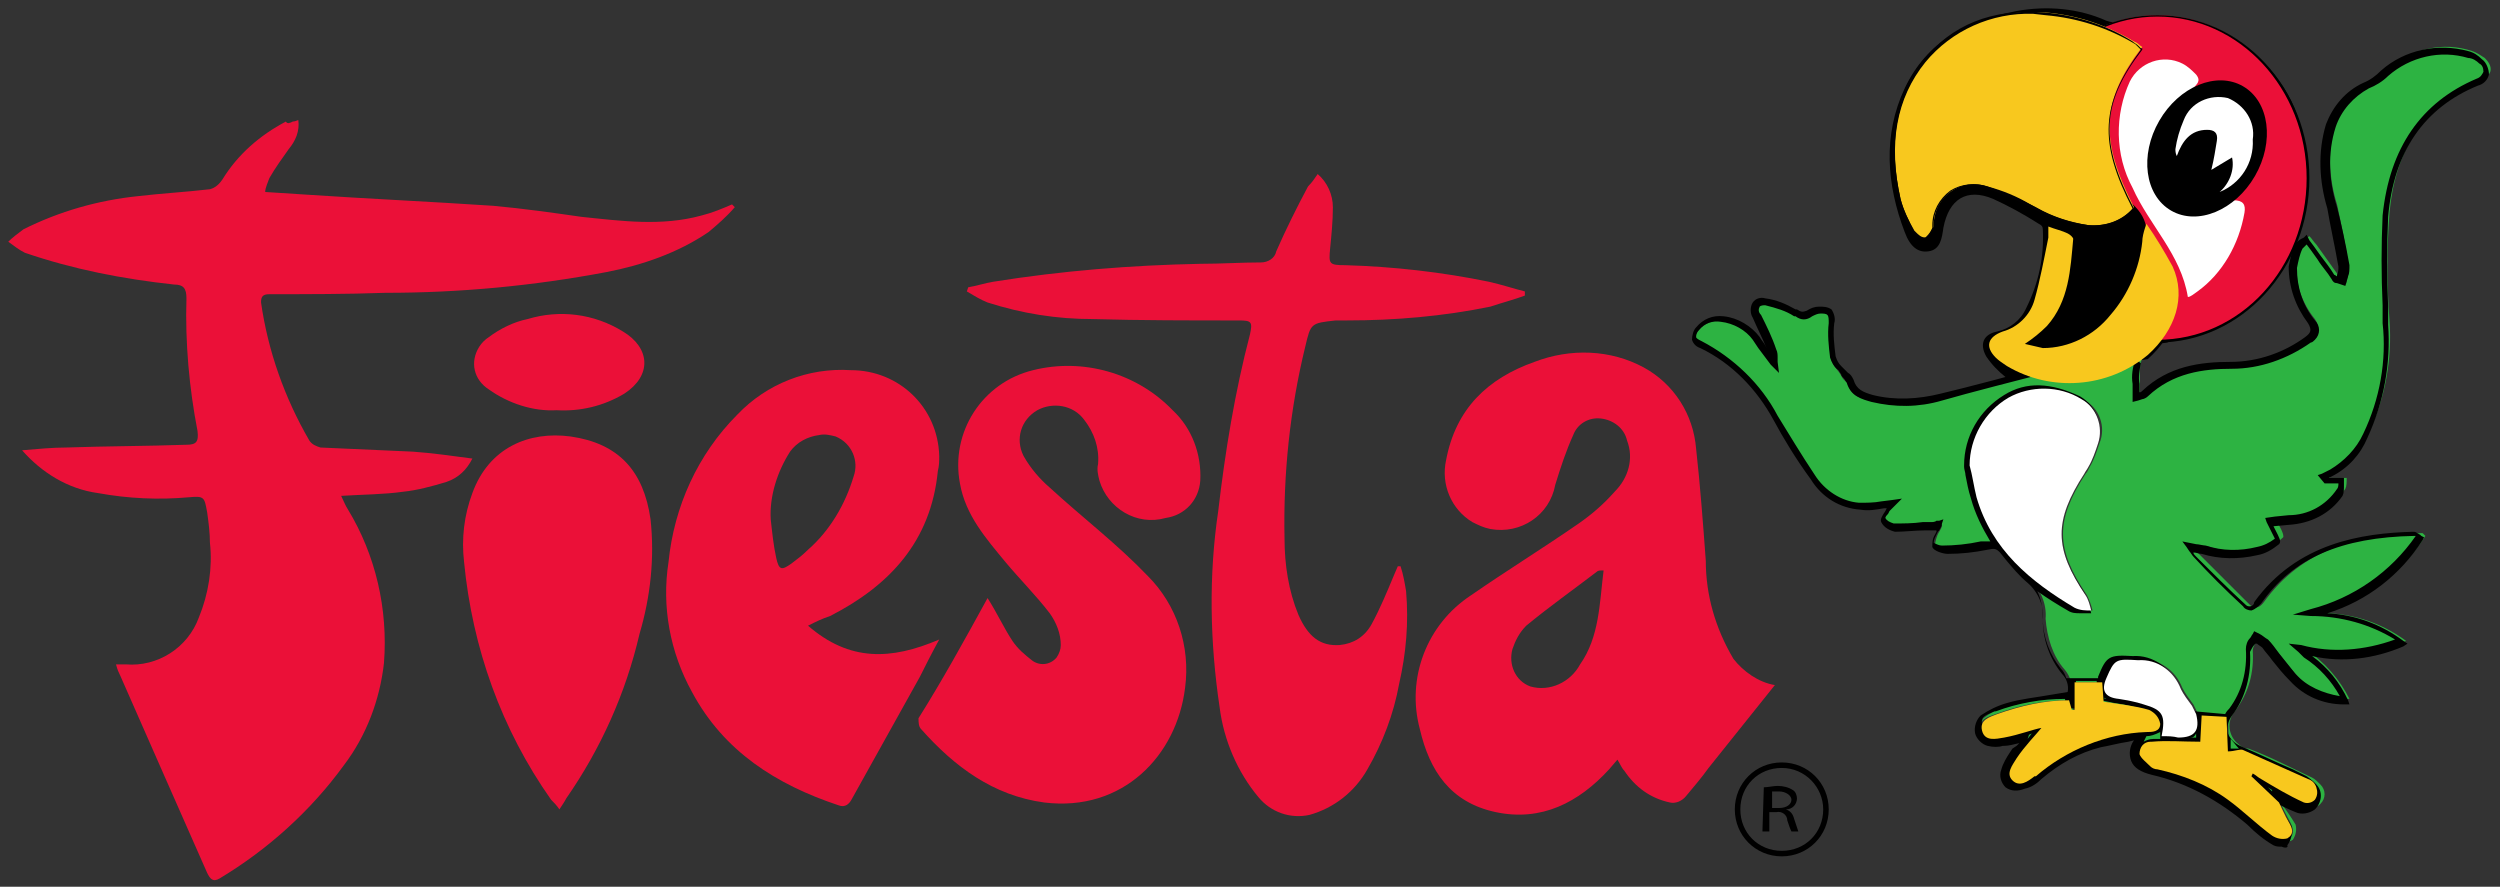 <?xml version="1.0" encoding="utf-8"?>
<!-- Generator: Adobe Illustrator 21.1.0, SVG Export Plug-In . SVG Version: 6.00 Build 0)  -->
<svg version="1.1" id="Layer_1" xmlns="http://www.w3.org/2000/svg" xmlns:xlink="http://www.w3.org/1999/xlink" x="0px" y="0px"
	 viewBox="0 0 181 64.2" style="enable-background:new 0 0 181 64.2;" xml:space="preserve">
<rect x="0" y="0" width="181" height="64.2" fill="#333333" stroke="none"/>
<style type="text/css">
	.st0{fill:#EB1038;}
	.st1{fill:#2DB342;}
	.st2{fill:#F8C81E;}
	.st3{fill:#FFFFFF;}
	.st4{fill:#020102;}
</style>
<title>Grocery</title>
<path class="st0" d="M21.6,8.7c0.1,0.8-0.2,1.5-0.7,2.1c-0.5,0.7-1,1.4-1.4,2.1c-0.1,0.3-0.3,0.7-0.3,1l3.1,0.2
	c4.5,0.3,8.9,0.5,13.4,0.8c2.2,0.2,4.3,0.5,6.4,0.8c2.9,0.3,5.8,0.7,8.7-0.1c0.8-0.2,1.5-0.5,2.2-0.8l0.2,0.2
	c-0.6,0.7-1.3,1.3-1.9,1.8c-2.2,1.5-4.8,2.4-7.4,2.9c-5.3,1-10.6,1.5-16,1.5c-2.8,0.1-5.6,0.1-8.4,0.1c-0.5,0-0.6,0.2-0.6,0.6
	c0.5,3.5,1.7,6.9,3.5,10c0.2,0.3,0.5,0.4,0.8,0.5c2.2,0.1,4.5,0.2,6.7,0.3c1.4,0.1,2.8,0.3,4.3,0.5c-0.4,0.8-1,1.4-1.9,1.7
	c-1,0.3-2.1,0.6-3.1,0.7c-1.4,0.2-2.9,0.2-4.5,0.3c0.2,0.4,0.3,0.7,0.5,1c2,3.3,2.9,7.2,2.6,11.1c-0.3,2.7-1.3,5.3-2.9,7.4
	c-2.4,3.3-5.5,6.1-9,8.2c-0.5,0.3-0.7,0-0.9-0.4l-3-6.8l-3.3-7.5c-0.1-0.2-0.2-0.4-0.3-0.8c0.3,0,0.5,0,0.7,0
	c2.3,0.2,4.5-1.2,5.3-3.4c0.7-1.7,1-3.6,0.8-5.4c0-0.7-0.1-1.5-0.2-2.2c-0.2-1.1-0.2-1.2-1.3-1.1c-2.2,0.2-4.4,0.1-6.6-0.3
	c-2.2-0.3-4.1-1.5-5.5-3.1c1.2-0.1,2.2-0.2,3.2-0.2c2.9-0.1,5.8-0.1,8.7-0.2c0.7,0,0.9-0.2,0.8-1c-0.6-3.1-0.9-6.4-0.8-9.6
	c0-0.7-0.2-1-0.9-1c-3.7-0.4-7.3-1.1-10.8-2.3c-0.4-0.2-0.8-0.5-1.2-0.8c0.3-0.3,0.7-0.6,1.1-0.9c2.6-1.3,5.4-2.1,8.3-2.4
	c1.7-0.2,3.5-0.3,5.2-0.5c0.4-0.1,0.7-0.4,0.9-0.7c1.1-1.8,2.7-3.2,4.6-4.2C20.8,9,21,8.9,21.2,8.8C21.4,8.8,21.5,8.7,21.6,8.7z"/>
<path class="st0" d="M128.5,49.6l-4.8,6c-0.5,0.7-1.1,1.4-1.6,2c-0.3,0.4-0.8,0.6-1.2,0.5c-1.4-0.3-2.5-1.1-3.3-2.3
	c-0.2-0.2-0.3-0.5-0.5-0.8l-0.6,0.7c-2.2,2.4-4.9,3.8-8.2,3.1s-4.8-3-5.5-6c-1-3.7,0.5-7.6,3.7-9.7c2.6-1.8,5.2-3.4,7.8-5.2
	c1-0.7,1.8-1.4,2.6-2.3c1-1,1.4-2.4,0.9-3.7c-0.2-0.9-1-1.5-1.9-1.6c-0.9-0.1-1.7,0.4-2,1.2c-0.5,1.1-0.9,2.3-1.3,3.6
	c-0.4,2.2-2.5,3.6-4.7,3.2c-0.5-0.1-0.9-0.3-1.3-0.5c-1.5-0.9-2.3-2.7-1.9-4.5c0.7-3.7,3-5.9,6.4-7.1c2.6-1,5.5-0.9,7.9,0.4
	c2.2,1.2,3.6,3.4,3.8,5.9c0.3,2.7,0.5,5.4,0.7,8.1c0,2.5,0.7,4.9,2,7.1C126.2,48.6,127.3,49.4,128.5,49.6z M116.1,41.3
	c-0.3,0-0.4,0-0.5,0.1c-1.7,1.3-3.4,2.5-5.1,3.9c-0.5,0.5-0.8,1.1-1,1.7c-0.3,1.1,0.2,2.3,1.3,2.7c1.4,0.4,2.9-0.3,3.6-1.6
	C115.8,46.1,115.8,43.7,116.1,41.3z"/>
<path class="st0" d="M95.4,12.6c0.7,0.6,1.1,1.5,1.1,2.4c0,1-0.1,2-0.2,3c-0.1,1.1-0.1,1.2,1.1,1.2c3.5,0.1,7,0.5,10.4,1.2
	c0.9,0.2,1.8,0.5,2.6,0.7v0.3c-0.8,0.3-1.6,0.5-2.5,0.8c-3.4,0.7-6.9,1-10.4,1c-0.3,0-0.5,0-0.8,0c-1.8,0.2-1.8,0.2-2.2,1.9
	c-1.1,4.5-1.6,9.2-1.5,13.9c0,1.9,0.3,3.8,1,5.5c0.7,1.6,1.6,2.3,3,2.2c1-0.1,1.8-0.6,2.3-1.5c0.6-1.1,1.1-2.3,1.6-3.5
	c0.1-0.2,0.2-0.5,0.3-0.7h0.2c0.2,0.6,0.3,1.2,0.4,1.8c0.2,2.3,0,4.5-0.5,6.7c-0.4,2.2-1.2,4.3-2.3,6.2c-0.9,1.6-2.4,2.8-4.2,3.3
	c-1.4,0.3-2.8-0.2-3.7-1.3c-1.5-1.8-2.5-4.1-2.8-6.5c-0.7-4.7-0.8-9.5-0.1-14.2c0.5-4.3,1.2-8.6,2.3-12.8c0.2-0.9,0.1-1-0.8-1
	c-3.5,0-7.1,0-10.6-0.1c-2.6,0-5.1-0.4-7.6-1.2c-0.5-0.2-1-0.5-1.5-0.8l0.1-0.3c0.6-0.1,1.2-0.3,1.8-0.4c5-0.8,10-1.2,15-1.3
	c1.5,0,3-0.1,4.4-0.1c0.5,0,1-0.3,1.1-0.8c0.7-1.6,1.5-3.2,2.3-4.7C95,13.2,95.2,12.9,95.4,12.6z"/>
<path class="st0" d="M71.5,43.3c0.7,1.1,1.2,2.2,1.8,3.1c0.4,0.6,0.9,1,1.4,1.4c0.5,0.4,1.3,0.4,1.8-0.2c0.2-0.3,0.3-0.6,0.3-0.9
	c0-0.8-0.3-1.6-0.8-2.3c-1-1.3-2.2-2.5-3.2-3.7c-1.4-1.7-2.9-3.4-3.3-5.7c-0.7-3.7,1.6-7.3,5.3-8.2c3.6-0.9,7.5,0.2,10.1,2.9
	c1.4,1.3,2.1,3.2,2,5.1c-0.1,1.4-1.1,2.5-2.5,2.7c-2.1,0.6-4.2-0.7-4.8-2.7c-0.1-0.4-0.2-0.8-0.1-1.2c0.1-1.2-0.3-2.3-1-3.2
	c-0.8-1.1-2.3-1.3-3.4-0.7c-1.2,0.7-1.6,2.1-1,3.3c0.5,0.9,1.2,1.7,1.9,2.3c2.4,2.2,4.9,4.1,7.1,6.4c2.1,2.1,3.1,5.1,2.7,8.1
	c-0.6,4.9-4.5,9-10.2,8.3c-3.7-0.5-6.5-2.6-8.9-5.3c-0.2-0.2-0.2-0.5-0.2-0.8C68.2,49.3,69.8,46.4,71.5,43.3z"/>
<path class="st0" d="M58.5,45.3c3,2.6,6,2.5,9.5,1c-0.6,1.1-1,1.9-1.4,2.7c-1.6,2.9-3.3,5.9-4.9,8.8c-0.2,0.4-0.5,0.7-1,0.5
	c-4.5-1.5-8.3-3.9-10.6-8.2c-1.6-2.9-2.2-6.2-1.7-9.4c0.4-4,2.1-7.8,5-10.7c2.1-2.2,5.1-3.4,8.2-3.2c3.5,0,6.3,2.7,6.4,6.2
	c0,0.4,0,0.7-0.1,1.1c-0.5,5.1-3.5,8.3-7.8,10.5C59.5,44.8,59.1,45,58.5,45.3z M55.8,37.6c0.1,0.9,0.2,1.9,0.4,2.8s0.4,0.9,1.1,0.4
	c0.4-0.3,0.8-0.6,1.2-1c1.6-1.4,2.7-3.3,3.3-5.3c0.4-1.1-0.1-2.4-1.3-2.9c-0.4-0.1-0.8-0.2-1.2-0.1c-0.8,0.1-1.6,0.5-2.1,1.2
	C56.3,34.1,55.7,35.9,55.8,37.6L55.8,37.6z"/>
<path class="st0" d="M40.5,58.6c-0.2-0.3-0.4-0.5-0.6-0.7c-3.6-5.1-5.7-11-6.3-17.2c-0.2-1.7,0-3.4,0.6-5c1.2-3.3,4.1-4.5,7.1-4.1
	c3.5,0.5,5.3,2.5,5.8,6c0.3,2.8,0,5.6-0.8,8.3c-1,4.3-2.8,8.3-5.3,11.9C40.9,58,40.7,58.3,40.5,58.6z"/>
<path class="st0" d="M40.3,29.7c-1.7,0.1-3.5-0.5-4.9-1.5c-1.1-0.7-1.4-2-0.7-3.1c0.2-0.3,0.4-0.5,0.7-0.7c0.8-0.6,1.8-1.1,2.8-1.3
	c2.3-0.7,4.8-0.4,6.9,0.9c2,1.2,2.1,3.2,0.1,4.5C43.7,29.4,42,29.8,40.3,29.7z"/>
<path d="M145.2,26.6c-0.3-0.2-0.6-0.4-0.8-0.6c-0.8-0.8-0.6-1.5,0.5-1.9c1.1-0.3,2-1.2,2.3-2.3c0.4-1.4,0.7-3,1-4.5
	c0-0.3,0-0.6,0-0.8c0.5,0.2,1,0.3,1.4,0.5c0.2,0.1,0.4,0.3,0.4,0.4c-0.2,2.2-0.3,4.5-1.9,6.3c-0.5,0.5-1,0.9-1.6,1.3
	c0.4,0.1,0.9,0.2,1.3,0.3c1.9,0,3.7-0.9,4.9-2.4c1.3-1.5,2.1-3.4,2.3-5.3c0-0.3,0.1-0.7,0.2-1l0.2-0.1c0.7,1,1.3,2,1.9,3.1
	c1,2.2,0.2,4.6-1.8,6.4l-8.8,1.4c-0.3,0.1-1.2,0.2-1.5-0.1c-0.5-0.4-1-0.9-1.4-1.5c-0.5-0.9-0.2-1.6,0.8-1.8
	c0.9-0.2,1.7-0.8,2.1-1.7c0.9-1.8,1.3-3.7,1.2-5.7c0-0.2-0.1-0.3-0.3-0.4c-1.1-0.7-2.2-1.3-3.3-1.8c-1.9-0.8-3.2,0-3.6,2.1
	c-0.1,0.7-0.2,1.6-1.1,1.7c-0.7,0.1-1.3-0.3-1.7-1.4c-1.3-3.4-1.6-7,0-10.4s4.5-4.9,8.1-5.6c2.2-0.4,4.5-0.2,6.5,0.7
	c0.3,0.1,0.7,0.2,1.1,0.1c5.6-1.6,12.2,2.5,13.1,8.3c0.4,3-0.2,6.1-1.7,8.8c-1.7,3.1-4.6,5-8.1,6.1"/>
<path class="st0" d="M145.3,12.9c0-6.5,4.9-11.8,10.9-11.8s10.9,5.3,10.9,11.8s-4.9,11.8-10.9,11.8"/>
<path d="M156.2,24.8v-0.2c6,0,10.8-5.2,10.8-11.7s-4.9-11.7-10.8-11.7s-10.8,5.2-10.8,11.7h-0.2c0-6.5,4.9-11.8,11-11.8
	s11,5.3,11,11.8S162.3,24.8,156.2,24.8z"/>
<path class="st1" d="M155.1,26c-0.3,0.4-0.1,1.8-0.2,2.5c0.3-0.1,0.5-0.1,0.6-0.2c1.8-1.7,3.9-2,6.2-2c2,0,4-0.7,5.6-1.9
	c0.5-0.4,0.7-0.7,0.3-1.3c-0.9-1.1-1.4-2.5-1.4-4c0.1-0.5,0.2-1,0.4-1.5c0.1-0.2,0.4-0.4,0.6-0.5c0.2,0.2,0.3,0.4,0.5,0.6
	c0.5,0.7,1,1.4,1.5,2.1c0.1,0.1,0.3,0.2,0.6,0.3c0.1-0.4,0.2-0.7,0.2-1.1c-0.2-1.4-0.5-2.8-0.8-4.2c-0.6-1.9-0.7-4-0.1-6
	c0.4-1.3,1.4-2.3,2.6-2.9c0.5-0.3,0.9-0.6,1.3-0.9c1.6-1.5,3.9-2,6-1.3c0.3,0.1,0.6,0.3,0.9,0.5c0.6,0.6,0.6,1.2-0.2,1.5
	c-4.3,1.8-6.3,5.3-6.7,9.7c-0.2,2.6-0.2,5.2,0,7.8c0.2,2.8-0.3,5.6-1.5,8.1c-0.5,1.1-1.3,2.1-2.4,2.7c-0.2,0.1-0.4,0.2-0.6,0.3
	l0.2,0.3h1.2c0,0.3,0,0.6-0.1,0.8c-0.9,1.2-2.2,1.9-3.7,2l-1.4,0.1c0.3,0.5,0.7,1.2,0.6,1.4c-0.4,0.4-0.9,0.6-1.5,0.8
	c-1.3,0.3-2.6,0.3-3.8-0.1c-0.3-0.1-0.6-0.1-1.2-0.1c0.1,0.3,0.3,0.5,0.5,0.7c1.2,1.2,2.4,2.4,3.6,3.6c0.4,0.3,0.7,0.2,1-0.2
	c2.8-3.9,6.9-4.9,11.3-5c0.1,0,0.2,0,0.2,0c0,0,0.1,0.1,0.2,0.2c-1.8,2.8-4.6,4.8-7.9,5.6c2.3-0.1,4.6,0.6,6.5,2
	c-2.4,1.2-4.8,1-7.3,0.6c1.4,0.9,2.5,2.2,3.2,3.6c-1.4,0-2.8-0.6-3.7-1.6c-0.7-0.7-1.3-1.6-2-2.4c-0.2-0.2-0.5-0.4-0.8-0.5
	c-0.2,0.3-0.5,0.7-0.5,1c0.1,1.6-0.3,3.1-1.3,4.4c-0.6,0.7-0.5,1.8,0.3,2.4c0.2,0.2,0.4,0.3,0.7,0.3c1.6,0.6,3.1,1.4,4.6,2.1
	c0.2,0.1,0.4,0.3,0.6,0.5c0.4,0.4,0.4,1,0,1.4c0,0,0,0-0.1,0.1c-0.4,0.2-0.8,0.3-1.2,0.1c-0.7-0.3-1.3-0.6-1.9-1L165,58l-1.9-1.8
	l0.1-0.2c0.2,0.1,0.4,0.3,0.6,0.4c1,0.6,2.1,1.2,3.1,1.7c0.3,0.1,0.6,0,0.8-0.2c0.1-0.3,0.2-0.6,0.1-0.9c-0.1-0.3-0.4-0.5-0.6-0.6
	c-1.6-0.7-3.1-1.4-4.7-2.1c-0.3-0.1-0.6,0-1.1,0.1l-0.1-2.5l-1.8-0.1l-0.1,1.9c-1.3,0-2.4,0-3.5,0c-0.5,0-0.9,0.3-0.9,0.8
	c0,0,0,0.1,0,0.1c0.1,0.3,0.5,0.6,0.8,0.9c0.2,0.1,0.3,0.2,0.5,0.2c1.8,0.4,3.6,1.1,5.1,2.2c1.1,0.8,2.1,1.7,3.2,2.6
	c0.3,0.2,0.7,0.3,1.1,0.2c0.5-0.3,0.3-0.8,0.1-1.2s-0.5-0.9-0.7-1.4c0.4,0.5,0.8,1.1,1.1,1.6c0.1,0.4,0,0.8-0.2,1.1
	c-0.3,0.2-0.7,0.2-1.1,0.1c-0.7-0.4-1.3-0.9-1.8-1.4c-2-1.8-4.4-3-7-3.6c-1.5-0.4-1.8-1.1-0.9-2.6c-1,0.2-2,0.3-3,0.6
	c-1.6,0.4-3.1,1.2-4.4,2.4c-0.3,0.3-0.7,0.5-1.1,0.7c-0.9,0.4-1.6-0.2-1.4-1.1c0.2-0.5,0.5-1,0.8-1.5c0.2-0.3,0.4-0.6,0.6-0.9
	c-0.5,0.1-1.1,0.2-1.6,0.3c-0.3,0.1-0.7,0.1-1,0c-0.3-0.1-0.7-0.4-0.8-0.7c-0.1-0.4,0.1-0.8,0.3-1.1c0.5-0.4,1.1-0.7,1.8-0.9
	c1.5-0.3,3-0.6,4.5-0.9c0.2-0.6,0-1.2-0.4-1.7c-0.9-1-1.3-2.4-1.4-3.7c0.1-1.1-0.4-2.2-1.2-2.9c-0.7-0.7-1.4-1.4-2-2.2
	c-0.3-0.3-0.7-0.5-1.1-0.3c-0.9,0.2-1.9,0.3-2.9,0.3c-0.3,0-0.8-0.2-0.8-0.3s0.1-0.6,0.3-0.9c0.1-0.2,0.2-0.3,0.2-0.5
	c-0.2,0-0.4,0.1-0.6,0.1c-0.9,0-1.9,0.1-2.8,0.1c-0.3,0-0.6-0.2-0.8-0.5c-0.1-0.1,0.3-0.5,0.4-0.8c0.1-0.2,0.3-0.3,0.4-0.4
	c-0.8,0.2-1.6,0.2-2.5,0.3c-1.4-0.1-2.7-0.9-3.4-2.1c-1-1.4-1.9-2.8-2.7-4.3c-1.2-2.3-3.1-4.1-5.4-5.3c-0.6-0.3-0.6-0.7-0.2-1.2
	c0.4-0.5,1.1-0.8,1.8-0.7c1,0.1,1.9,0.6,2.4,1.4c0.4,0.6,0.8,1.2,1.3,1.7c0-0.3-0.1-0.6-0.2-0.8c-0.4-0.8-0.8-1.7-1.1-2.5
	c-0.3-0.7-0.1-1.2,0.6-1.1c0.8,0.1,1.5,0.4,2.1,0.8c0.4,0.2,0.6,0.3,1,0.1c0.2-0.1,0.5-0.2,0.8-0.2c0.7,0,0.9,0.3,0.8,1
	c-0.1,0.8,0,1.6,0.1,2.5c0.1,0.4,0.5,0.7,0.7,1.1s0.4,0.4,0.5,0.6c0.2,0.9,0.9,1,1.6,1.2c1.7,0.4,3.4,0.3,5-0.1
	c1.7-0.4,6.4-1.7,6.4-1.7 M142.7,33.7c0.1,0.7,0.2,1.5,0.5,2.3c1.1,3.8,3.9,6.1,7.1,8c0.4,0.1,0.8,0.2,1.2,0.2
	c-0.1-0.4-0.2-0.7-0.4-1.1c-2.3-3.4-2.3-5.4-0.1-8.8c0.1-0.1,0.2-0.3,0.3-0.5c0.3-0.5,0.5-1.1,0.7-1.7c0.5-1.2,0-2.6-1.2-3.2
	c-1.6-1-3.6-1-5.3-0.1C143.7,29.8,142.6,31.7,142.7,33.7L142.7,33.7z M147.8,52.6c-0.4,0.5-1.2,1.4-1.9,2.3c-0.4,0.4-0.9,1-0.3,1.6
	s1.1,0.1,1.6-0.3h0.1c2.2-1.9,5.1-3,8-3.2c0.5,0,1.1,0,1-0.6c-0.1-0.5-0.4-0.8-0.8-1c-1.1-0.3-2.2-0.4-3.3-0.6l-0.1-1.4h-2v2h-0.2
	l-0.2-0.7c-1.8,0-3.6,0.4-5.2,1c-0.6,0.2-1.3,0.4-1.1,1.2s1,0.6,1.6,0.5C146.1,53.2,147.2,52.8,147.8,52.6L147.8,52.6z M156.6,53.2
	c0.4,0,0.8,0,1.2,0.1c1.2,0,1.6-0.5,1.3-1.7c-0.1-0.2-0.2-0.4-0.3-0.6c-0.3-0.4-0.6-0.8-0.8-1.2c-0.5-1.3-1.7-2.1-3.1-2.1
	c-1.6-0.1-1.7-0.1-2.3,1.3c-0.4,0.9-0.1,1.4,0.9,1.5c0.6,0.1,1.2,0.2,1.8,0.4C156.6,51.4,156.8,51.7,156.6,53.2L156.6,53.2z"/>
<path d="M165.2,61.3c-0.2,0-0.4,0-0.6-0.1c-0.7-0.4-1.3-0.9-1.9-1.5c-2-1.7-4.3-3-6.9-3.6c-0.8-0.2-1.3-0.5-1.5-1
	c-0.2-0.5-0.1-1.1,0.2-1.5l-0.4,0.1c-0.7,0.1-1.4,0.3-2,0.4c-1.6,0.4-3,1.2-4.3,2.3c-0.3,0.3-0.7,0.6-1.2,0.7
	c-0.5,0.2-1,0.2-1.4-0.1c-0.3-0.3-0.5-0.8-0.3-1.3c0.1-0.4,0.4-0.9,0.6-1.2l0.2-0.3L146,54l0.2-0.2l0,0c-0.4,0.1-0.8,0.2-1.1,0.2
	h-0.1c-0.3,0.1-0.7,0.1-1.1,0c-0.4-0.1-0.8-0.5-0.9-0.9c-0.1-0.5,0.1-1,0.4-1.3c0.6-0.4,1.2-0.7,1.9-0.9c1-0.3,2.1-0.4,3.2-0.6
	l1.2-0.2c0.1-0.5-0.1-1-0.4-1.3c-0.9-1.1-1.4-2.5-1.4-3.9c0.1-1-0.3-2-1.1-2.7c-0.6-0.5-1.1-1.1-1.6-1.7l-0.4-0.5
	c-0.3-0.3-0.4-0.3-0.9-0.2c-1,0.2-1.9,0.3-2.9,0.3c-0.3,0-1-0.2-1.1-0.5c0-0.3,0-0.6,0.2-0.9l0.1-0.2v-0.1h-0.2h-0.6
	c-0.7,0-1.5,0.1-2.2,0.1c-0.4-0.1-0.8-0.3-1-0.7c-0.1-0.2,0.1-0.5,0.3-0.8l0.1-0.2h-0.2c-0.6,0.1-1.1,0.2-1.7,0.1
	c-1.5-0.1-2.8-0.9-3.6-2.2c-1.1-1.5-2-3-2.7-4.3c-1.2-2.2-3-4.1-5.3-5.2c-0.3-0.1-0.5-0.3-0.6-0.6c0-0.3,0.1-0.7,0.3-0.9
	c0.5-0.6,1.2-0.9,2-0.8c1,0.1,2,0.7,2.6,1.5c0.1,0.2,0.3,0.4,0.4,0.6l0.1,0.2c-0.3-0.7-0.7-1.5-1-2.2c-0.2-0.3-0.2-0.8,0-1.1
	c0.2-0.3,0.6-0.4,0.9-0.3c0.8,0.1,1.5,0.4,2.2,0.8h0.1c0.3,0.2,0.4,0.2,0.7,0.1c0.3-0.2,0.6-0.3,0.9-0.3c0.3,0,0.6,0,0.9,0.2
	c0.2,0.3,0.3,0.7,0.2,1c-0.1,0.8,0,1.6,0.1,2.4c0.1,0.3,0.2,0.5,0.4,0.7c0.1,0.1,0.2,0.2,0.3,0.3c0.1,0.1,0.1,0.1,0.2,0.2
	c0.2,0.1,0.3,0.3,0.4,0.5c0.2,0.7,0.7,0.9,1.4,1.1c1.6,0.4,3.3,0.3,4.9-0.1c1.7-0.4,6.3-1.6,6.4-1.7l0.1,0.5c0,0-4.7,1.2-6.4,1.7
	c-1.7,0.5-3.4,0.5-5.1,0.1c-0.7-0.2-1.5-0.4-1.8-1.4c-0.1-0.1-0.1-0.2-0.2-0.3c-0.1-0.1-0.2-0.2-0.2-0.3l-0.2-0.3
	c-0.3-0.2-0.5-0.6-0.6-0.9c-0.1-0.8-0.2-1.7-0.1-2.5c0-0.3,0-0.5-0.1-0.6c-0.1-0.1-0.3-0.1-0.5-0.1c-0.2,0-0.4,0.1-0.6,0.2
	c-0.4,0.3-0.8,0.3-1.2,0h-0.1c-0.6-0.4-1.3-0.6-2.1-0.8c-0.1,0-0.3,0-0.4,0.1c-0.1,0.2-0.1,0.4,0.1,0.6c0.4,0.8,0.8,1.6,1.1,2.5
	c0.1,0.2,0.1,0.4,0.1,0.6c0,0.1,0,0.2,0,0.3l0.1,0.8l-0.6-0.6c-0.3-0.4-0.6-0.8-0.9-1.2l-0.4-0.6c-0.5-0.7-1.4-1.2-2.3-1.3
	c-0.6-0.1-1.2,0.1-1.6,0.6c-0.2,0.2-0.2,0.4-0.2,0.5s0.2,0.2,0.4,0.3c2.3,1.2,4.3,3.1,5.5,5.4c0.8,1.3,1.7,2.8,2.7,4.3
	c0.7,1.1,1.9,1.9,3.2,2c0.5,0,1.1,0,1.6-0.1l0.8-0.1l0.7-0.1l-0.5,0.5l-0.2,0.2c-0.1,0.1-0.2,0.2-0.2,0.2l-0.1,0.2
	c-0.1,0.1-0.2,0.2-0.2,0.3c0.1,0.2,0.3,0.3,0.6,0.4c0.7,0,1.4,0,2.1-0.1h0.6c0.1,0,0.3,0,0.4-0.1h0.2l0.3-0.1l-0.1,0.3
	c0,0.2-0.1,0.3-0.2,0.5l-0.1,0.1l-0.1,0.2c-0.1,0.2-0.2,0.4-0.2,0.6c0.2,0.1,0.4,0.2,0.6,0.2c0.9,0,1.9-0.1,2.8-0.3
	c0.2,0,0.5,0,0.7,0c-0.6-1-1.1-2-1.4-3.1c-0.2-0.6-0.3-1.2-0.4-1.7c0-0.2-0.1-0.4-0.1-0.6v-0.1c0-2.1,1.1-4,2.9-5.1
	c1.6-1,3.4-0.9,5.5,0.1c1.2,0.7,1.7,2.1,1.2,3.4c-0.1,0.5-0.3,0.9-0.5,1.3l-0.2,0.4c-0.1,0.1-0.1,0.2-0.2,0.4l-0.1,0.2
	c-2.1,3.3-2.1,5.2,0.1,8.5c0.1,0.2,0.3,0.5,0.3,0.8c0,0.1,0.1,0.2,0.1,0.3l0.1,0.4h-0.4h-0.4c-0.3,0-0.6,0-0.9-0.2
	c-0.7-0.4-1.5-0.9-2.2-1.4c0.3,0.6,0.4,1.3,0.4,2c0,1.3,0.5,2.6,1.3,3.6c0.2,0.2,0.3,0.4,0.4,0.7h2.3v-0.1c0.6-1.5,0.8-1.6,2.5-1.5
	c1.5-0.1,2.8,0.9,3.3,2.2c0.1,0.3,0.3,0.5,0.5,0.8c0.1,0.1,0.2,0.3,0.3,0.4l0.1,0.1c0.1,0.2,0.2,0.3,0.3,0.5l0,0l2.2,0.2
	c0.1-0.2,0.2-0.3,0.3-0.4c0.9-1.2,1.3-2.7,1.2-4.3c0-0.3,0.1-0.6,0.3-0.8c0.1-0.1,0.1-0.2,0.2-0.3l0.1-0.2l0.2,0.1l0.2,0.1
	c0.2,0.1,0.4,0.3,0.6,0.4c0.3,0.3,0.5,0.6,0.8,1c0.4,0.5,0.8,1,1.2,1.5c0.8,0.9,2,1.4,3.2,1.6c-0.6-1.1-1.5-2.1-2.6-2.8l-0.4-0.4
	l-0.7-0.6l0.9,0.1c2.2,0.6,4.6,0.4,6.8-0.4c-1.8-1.1-3.9-1.7-6.1-1.7l-1.3-0.1l1.3-0.4c3.1-0.8,5.8-2.7,7.6-5.3h-0.1
	c-5.3,0.1-8.8,1.6-11.1,4.9c-0.2,0.2-0.4,0.4-0.7,0.5c-0.2,0-0.5-0.1-0.6-0.3c-1.3-1.2-2.5-2.4-3.6-3.6c-0.1-0.1-0.2-0.3-0.3-0.4
	l-0.2-0.3l-0.3-0.4l0.5,0.1l0.5,0.1c0.2,0,0.5,0.1,0.7,0.1c1.2,0.4,2.5,0.4,3.7,0.1c0.5-0.1,0.9-0.3,1.3-0.6
	c-0.1-0.2-0.2-0.4-0.3-0.6c-0.1-0.2-0.2-0.4-0.3-0.6l-0.1-0.3l0.7-0.1l1-0.1c1.4,0,2.7-0.7,3.5-1.9c0.1-0.1,0.1-0.3,0.1-0.4l0,0h-1
	l-0.5-0.6l0.3-0.1l0.2-0.1l0.4-0.2c1-0.6,1.9-1.5,2.4-2.6c1.2-2.5,1.7-5.3,1.4-8c0-0.4,0-0.9,0-1.3c-0.1-2.2-0.1-4.3,0-6.5
	c0.5-4.9,2.8-8.2,6.8-9.9c0.3-0.1,0.4-0.3,0.5-0.5c0-0.3-0.1-0.5-0.3-0.6c-0.2-0.2-0.5-0.4-0.8-0.4c-2-0.6-4.2-0.1-5.8,1.3
	c-0.4,0.4-0.9,0.7-1.4,0.9c-1.1,0.6-2,1.6-2.4,2.8c-0.6,1.9-0.5,3.9,0.1,5.8c0.3,1.2,0.6,2.5,0.9,4.2c0,0.3,0,0.6-0.1,0.8
	c0,0.1-0.1,0.3-0.1,0.4l-0.1,0.3l-0.3-0.1l-0.3-0.1c-0.2,0-0.3-0.1-0.4-0.3c-0.3-0.5-0.7-0.9-1-1.4l-0.5-0.7l-0.3-0.4l0,0l0,0
	c-0.1,0.1-0.2,0.2-0.3,0.3c-0.2,0.4-0.3,0.9-0.4,1.4c0,1.4,0.4,2.7,1.3,3.8c0.4,0.4,0.4,1,0,1.4c-0.1,0.1-0.2,0.2-0.3,0.2
	c-1.7,1.2-3.7,1.9-5.7,1.9c-2.1,0-4.3,0.3-6.1,2c-0.1,0.1-0.3,0.2-0.4,0.2l-0.3,0.1l-0.4,0.1v-0.4c0-0.2,0-0.5,0-0.9
	c-0.1-0.6,0-1.2,0.2-1.8l0.4,0.3c-0.1,0.5-0.2,1-0.1,1.5c0,0.2,0,0.4,0,0.6c0.1,0,0.1,0,0.2-0.1c1.9-1.8,4.2-2.1,6.4-2.1
	c2,0,3.9-0.7,5.4-1.8c0.4-0.3,0.5-0.5,0.2-1c-0.9-1.2-1.4-2.6-1.4-4.1c0.1-0.5,0.2-1,0.4-1.5c0.1-0.2,0.3-0.4,0.5-0.5l0.2-0.1
	l0.2-0.2l0.1,0.2l0.1,0.2l0.3,0.4l0.5,0.7c0.3,0.4,0.7,0.9,1,1.4c0.1,0,0.1,0.1,0.2,0.1l0,0v-0.1c0.1-0.2,0.1-0.4,0.1-0.6
	c-0.3-1.7-0.6-3-0.8-4.2c-0.6-2-0.7-4.1-0.1-6.1c0.5-1.3,1.4-2.4,2.7-3c0.5-0.2,0.9-0.5,1.3-0.9c1.7-1.5,4.1-2,6.3-1.4
	c0.4,0.1,0.7,0.3,1,0.6c0.3,0.2,0.5,0.7,0.5,1.1c-0.1,0.4-0.4,0.7-0.8,0.8c-3.9,1.6-6.1,4.8-6.5,9.5c-0.1,2.2-0.1,4.3,0,6.5
	c0,0.4,0,0.9,0,1.3c0.2,2.8-0.3,5.6-1.5,8.2c-0.5,1.2-1.4,2.2-2.6,2.8l-0.2,0.1h1.1v0.3c0,0.1,0,0.2,0,0.3c0,0.2,0,0.5-0.1,0.7
	c-0.9,1.3-2.3,2-3.9,2.1l-1.1,0.1l0,0l0.1,0.2c0.3,0.6,0.5,0.9,0.3,1.1c-0.5,0.4-1,0.7-1.6,0.8c-1.3,0.3-2.7,0.3-4-0.1
	c-0.2,0-0.4-0.1-0.6-0.1l0,0c0,0.1,0.1,0.2,0.2,0.3c1.1,1.1,2.4,2.4,3.6,3.5c0.1,0.1,0.2,0.1,0.3,0.1c0.1,0,0.3-0.1,0.3-0.3
	c3.1-4.3,7.8-5,11.5-5.1c0.1,0,0.2,0,0.3,0.1c0.1,0,0.1,0.1,0.2,0.1l0.1,0.1l0.2,0.1l-0.1,0.2c-1.6,2.5-4,4.4-6.9,5.3
	c2,0.1,3.9,0.8,5.5,2l0.3,0.2l-0.3,0.2c-2.1,0.9-4.4,1.2-6.6,0.7c1.1,0.8,2,1.9,2.6,3.2l0.1,0.3h-0.4c-1.5,0-2.9-0.6-3.9-1.7
	c-0.5-0.5-0.9-1-1.3-1.5c-0.2-0.3-0.5-0.6-0.7-0.9c-0.1-0.1-0.3-0.2-0.4-0.3h-0.1l-0.1,0.1c-0.1,0.1-0.2,0.3-0.3,0.5
	c0.1,1.6-0.3,3.3-1.3,4.6c-0.3,0.4-0.4,0.9-0.3,1.3c0.2,0.5,0.6,0.8,1.1,1c1.2,0.5,2.4,1.1,3.6,1.6l1,0.5c0.3,0.2,0.5,0.4,0.7,0.6
	c0.5,0.5,0.4,1.3-0.1,1.8c-0.4,0.3-1,0.4-1.4,0.2c-0.5-0.2-0.9-0.4-1.3-0.6l-0.1-0.1v0.1l0.3,0.4c0.3,0.4,0.6,0.8,0.8,1.2
	c0.1,0.5,0,1-0.3,1.4C165.7,61.4,165.4,61.4,165.2,61.3z M157.2,53.9c-0.5,0-0.9,0-1.4,0c-0.2,0-0.4,0.1-0.6,0.3
	c-0.1,0.1-0.1,0.3-0.1,0.4c0,0.2,0.3,0.4,0.5,0.6l0.2,0.2c0.1,0,0.2,0.1,0.3,0.1h0.1c1.9,0.4,3.6,1.2,5.2,2.2
	c0.6,0.4,1.1,0.9,1.7,1.3s1,0.8,1.5,1.2c0.2,0.2,0.6,0.2,0.9,0.2c0.1,0,0.1-0.1,0.2-0.2c0-0.1,0-0.3-0.2-0.7s-0.4-0.6-0.5-1
	l-0.2-0.4l0,0l-2.1-1.9l0.4-0.5l0.2,0.1l0.2,0.1c0.1,0.1,0.3,0.2,0.4,0.3l0.6,0.3c0.8,0.5,1.7,0.9,2.5,1.4c0.2,0,0.4,0,0.5-0.1
	c0.1-0.2,0.1-0.5,0-0.7c-0.1-0.2-0.3-0.4-0.5-0.4c-1.3-0.6-3-1.4-4.7-2.1c-0.2,0-0.4,0-0.5,0l-0.5,0.1h-0.3l-0.1-2.5l-1.4-0.1
	l-0.1,1.9h-2.3L157.2,53.9z M164.2,57l0.3,0.3v-0.1L164.2,57L164.2,57z M148.5,52.2l-0.5,0.6l-0.4,0.4c-0.4,0.5-1,1.1-1.5,1.8
	l-0.1,0.1c-0.4,0.6-0.6,0.8-0.3,1.1s0.7,0.1,1.3-0.3l0.1-0.1l0,0c2-1.9,4.6-2.9,8.2-3.3h0.1c0.6-0.1,0.7-0.1,0.7-0.3
	c-0.1-0.3-0.3-0.6-0.7-0.8c-0.8-0.2-1.5-0.4-2.3-0.5l-1-0.2h-0.2l-0.1-1.4h-1.5v2h-0.6l-0.2-0.7c-1.7,0-3.4,0.3-5,0.9h-0.1
	c-0.7,0.3-1,0.4-0.9,0.9s0.5,0.5,1.3,0.4h0.1c0.8-0.2,1.6-0.4,2.2-0.6l0.5-0.1L148.5,52.2z M161.5,53.5v0.7h0.2c0.1,0,0.3,0,0.4,0
	C161.9,54,161.7,53.7,161.5,53.5L161.5,53.5z M155.4,53.3l-0.1,0.2l-0.1,0.2c0.2-0.1,0.4-0.2,0.7-0.2h0.5v-0.2V53
	C156,53.2,155.7,53.3,155.4,53.3L155.4,53.3z M146.9,53.2l-0.1,0.3l0,0l0.3-0.4L146.9,53.2z M158.6,53.4h0.4v-0.3
	C158.9,53.3,158.8,53.4,158.6,53.4L158.6,53.4z M156.8,53h0.1h0.8c0.4,0.1,0.7-0.1,1-0.3c0.2-0.3,0.2-0.8,0-1.1
	c-0.1-0.1-0.1-0.3-0.2-0.4l-0.1-0.1c-0.1-0.1-0.2-0.3-0.3-0.4c-0.2-0.3-0.4-0.6-0.5-0.9c-0.5-1.2-1.6-2-2.9-1.9
	c-1.5-0.1-1.5-0.1-2,1.2c-0.3,0.3-0.2,0.8,0.1,1c0.2,0.1,0.4,0.2,0.6,0.2c0.6,0.1,1.2,0.2,1.9,0.4C156.7,51.2,157.1,51.6,156.8,53
	L156.8,53z M152.4,50.6h0.1l-0.2-0.1L152.4,50.6z M142.9,33.8c0,0.2,0.1,0.4,0.1,0.6c0.1,0.5,0.2,1.1,0.3,1.6c1.1,4,4.1,6.2,7,7.9
	c0.2,0.1,0.4,0.1,0.7,0.1h0.1l0,0c0-0.2-0.1-0.4-0.3-0.6c-2.3-3.5-2.4-5.6-0.1-9l0.1-0.2c0.1-0.1,0.1-0.2,0.2-0.3l0.2-0.4
	c0.2-0.4,0.4-0.8,0.5-1.2c0.4-1.1,0-2.3-1-2.9c-1.5-0.9-3.4-1-5-0.1C144,30.1,142.9,31.8,142.9,33.8L142.9,33.8z"/>
<path class="st2" d="M165,58.1c0.2,0.4,0.4,0.9,0.7,1.4s0.4,0.9-0.1,1.2c-0.4,0.1-0.8,0-1.1-0.2c-1.1-0.8-2.1-1.8-3.2-2.6
	c-1.5-1.1-3.3-1.8-5.1-2.2c-0.2,0-0.4-0.1-0.5-0.2c-0.3-0.3-0.7-0.6-0.8-0.9c0-0.5,0.3-0.9,0.8-0.9c0,0,0.1,0,0.1,0
	c1.1-0.1,2.2,0,3.5,0l0.1-1.9l1.8,0.1l0.1,2.5c0.5,0,0.9-0.2,1.1-0.1c1.6,0.7,3.1,1.4,4.7,2.1c0.3,0.1,0.5,0.3,0.6,0.6
	c0.1,0.3,0.1,0.6-0.1,0.9c-0.2,0.2-0.5,0.3-0.8,0.2c-1.1-0.5-2.1-1.1-3.1-1.7c-0.2-0.1-0.4-0.3-0.6-0.4l-0.1,0.2L165,58.1
	C165,58.1,165,58.1,165,58.1z"/>
<path class="st3" d="M142.6,33.7c0-2,1.1-3.9,2.8-4.9c1.6-0.9,3.7-0.9,5.3,0.1c1.1,0.6,1.6,2,1.2,3.2c-0.2,0.6-0.4,1.2-0.7,1.7
	c-0.1,0.2-0.2,0.3-0.3,0.5c-2.2,3.4-2.2,5.4,0.1,8.8c0.2,0.3,0.3,0.7,0.4,1.1c-0.4,0-0.8,0-1.2-0.2c-3.2-1.9-6-4.2-7.1-8
	C142.9,35.2,142.8,34.4,142.6,33.7z"/>
<path class="st3" d="M158.4,21.5c-0.5-3.1-2.8-5.2-4-7.9c-1.3-2.4-1.3-5.3-0.2-7.7c0.7-1.4,2.4-2,3.8-1.3c0.4,0.2,0.7,0.5,1,0.8
	c0.4,0.5,0,0.7-0.2,1c-1.4,1.4-2,3.4-1.5,5.4c0.3,0.8,0.7,1.6,1.1,2.4l-0.6,0.3c1.2,0,2.6,0,3.9,0c0.7,0,0.9,0.3,0.8,0.9
	c-0.4,2.3-1.6,4.4-3.4,5.7C158.8,21.3,158.6,21.5,158.4,21.5z"/>
<path class="st2" d="M147.8,52.7c-0.6,0.1-1.6,0.5-2.7,0.7c-0.6,0.1-1.4,0.3-1.6-0.5s0.6-1,1.1-1.2c1.7-0.6,3.4-1,5.2-1l0.2,0.7h0.2
	v-2h2l0.1,1.4c1.2,0.2,2.3,0.3,3.3,0.6c0.4,0.2,0.7,0.5,0.8,1c0,0.6-0.6,0.6-1,0.6c-2.9,0.1-5.8,1.3-8,3.2h-0.1
	c-0.5,0.4-1.1,0.8-1.6,0.3s0-1.1,0.3-1.6C146.6,54,147.4,53.2,147.8,52.7z"/>
<path class="st3" d="M156.5,53.3c0.3-1.5,0.1-1.9-1.3-2.3c-0.6-0.2-1.2-0.3-1.8-0.4c-1-0.1-1.3-0.6-0.9-1.5c0.6-1.4,0.7-1.4,2.3-1.3
	c1.4-0.1,2.6,0.8,3.1,2.1c0.2,0.4,0.5,0.8,0.8,1.2c0.1,0.2,0.2,0.4,0.3,0.6c0.3,1.2-0.1,1.7-1.3,1.7C157.3,53.3,157,53.3,156.5,53.3
	z"/>
<ellipse transform="matrix(0.5 -0.866 0.866 0.5 70.626 143.784)" cx="159.8" cy="10.7" rx="5.2" ry="4"/>
<path class="st3" d="M160.7,13.9c0.7-0.6,1.1-1.6,0.9-2.5l-1.5,0.9c0.2-0.8,0.3-1.5,0.4-2.1s-0.2-0.8-0.7-0.8
	c-1.2,0-1.8,0.8-2.2,1.9c-0.1-0.2-0.1-0.4-0.1-0.5c0.1-0.7,0.3-1.4,0.6-2.1c0.5-1.3,1.9-1.9,3.2-1.6c1.2,0.5,2,1.7,1.8,3
	C163.2,11.8,162.2,13.3,160.7,13.9z"/>
<path d="M148.2,16.9c0,0-0.4-3,1-3.6s6.6,0.8,6.2,3.9s-3,7.6-3,7.6l-5.4,2l-1.8-2.5c0,0,2.5-2.1,3-3.6
	C148.5,19.4,148.5,18.1,148.2,16.9z"/>
<path class="st2" d="M155.4,16.2c0.7,1,1.3,2,1.9,3.1c1,2.2,0.2,4.6-1.8,6.4c-2.9,2.4-7,2.7-10.2,0.8c-0.3-0.2-0.6-0.4-0.8-0.6
	c-0.8-0.8-0.6-1.5,0.5-1.9c1.1-0.3,2-1.2,2.3-2.3c0.4-1.4,0.7-3,1-4.5c0-0.3,0-0.6,0-0.8c0.5,0.2,1,0.3,1.4,0.5
	c0.2,0.1,0.4,0.3,0.4,0.4c-0.2,2.2-0.3,4.5-1.9,6.3c-0.5,0.5-1,0.9-1.6,1.3c0.4,0.1,0.9,0.2,1.3,0.3c1.9,0,3.7-0.9,4.9-2.4
	c1.3-1.5,2.1-3.4,2.3-5.3c0-0.3,0.1-0.7,0.2-1L155.4,16.2z"/>
<ellipse cx="148.6" cy="15.1" rx="1.9" ry="1"/>
<path class="st2" d="M155.1,3.4c-3,3.9-3.1,6.7-0.6,11.6c-0.8,1-2,1.4-3.3,1.3c-1.5-0.2-2.9-0.7-4.2-1.5c-1-0.5-2-0.9-3.1-1.3
	c-1.5-0.5-3.1,0.2-3.7,1.7c-0.1,0.3-0.2,0.7-0.2,1c0,0.1,0,0.2,0,0.2c-0.2,0.3-0.3,0.7-0.6,0.8s-0.7-0.2-0.8-0.4
	c-0.4-0.8-0.8-1.6-1-2.4c-0.8-3.6-0.6-7,1.8-10c2.2-2.8,5.3-3.7,8.7-3.5c2.3,0.2,4.4,0.9,6.4,2.1C154.8,3.1,154.9,3.3,155.1,3.4z"/>
<path class="st4" d="M139.3,17.3c-0.3,0-0.6-0.2-0.8-0.5l-0.1-0.1c-0.4-0.7-0.8-1.5-1-2.3c-0.9-4.1-0.3-7.4,1.8-10s5-3.8,8.8-3.5
	c2.3,0.2,4.5,0.9,6.4,2.1c0.1,0.1,0.3,0.2,0.4,0.3l0.2,0.2h0.1v0.1c-3,3.9-3.1,6.7-0.6,11.5l0,0l0,0c-0.8,1-2.1,1.5-3.4,1.3
	c-1.4-0.2-2.7-0.6-3.9-1.3l-0.4-0.2c-1-0.5-2-0.9-3.1-1.3c-0.8-0.3-1.8-0.2-2.5,0.3c-0.7,0.6-1.2,1.4-1.2,2.3c0,0,0,0.1,0,0.1
	c0,0.1,0,0.1,0,0.2l-0.1,0.2c-0.1,0.2-0.3,0.5-0.5,0.6L139.3,17.3z M147.2,1c-3-0.1-5.9,1.2-7.8,3.5c-2.1,2.6-2.7,5.9-1.8,9.9
	c0.2,0.8,0.6,1.6,1,2.3l0.1,0.1c0.2,0.2,0.4,0.4,0.7,0.4c0.1-0.1,0.3-0.3,0.4-0.5l0.1-0.2c0,0,0-0.1,0-0.1c0,0,0-0.1,0-0.1
	c0-1,0.5-1.9,1.3-2.5c0.8-0.5,1.8-0.6,2.7-0.3c1.1,0.3,2.1,0.7,3.1,1.3l0.4,0.2c1.2,0.7,2.5,1.1,3.8,1.3c1.2,0.1,2.4-0.3,3.2-1.2
	c-2.5-4.8-2.3-7.6,0.6-11.5l-0.1-0.1c-0.1-0.1-0.2-0.2-0.3-0.3c-2-1.2-4.2-1.9-6.5-2.1L147.2,1z"/>
<path d="M129,62c-1.9,0-3.4-1.5-3.4-3.4s1.5-3.4,3.4-3.4c1.9,0,3.4,1.5,3.4,3.4v0C132.4,60.5,130.9,62,129,62z M129,55.6
	c-1.7,0-3,1.3-3,3s1.3,3,3,3s3-1.3,3-3C132,57,130.7,55.6,129,55.6C129,55.6,129,55.6,129,55.6L129,55.6z"/>
<path d="M127.7,57c0.3,0,0.7-0.1,1-0.1c0.4,0,0.8,0.1,1.1,0.3c0.2,0.1,0.3,0.4,0.3,0.6c0,0.4-0.3,0.8-0.8,0.8l0,0
	c0.3,0.1,0.5,0.3,0.6,0.7c0.1,0.3,0.2,0.6,0.3,0.9h-0.5c-0.1-0.2-0.2-0.5-0.3-0.8c0-0.4-0.4-0.7-0.8-0.6h-0.5v1.4h-0.5L127.7,57z
	 M128.3,58.5h0.5c0.6,0,0.9-0.3,0.9-0.6s-0.4-0.6-0.9-0.6c-0.2,0-0.3,0-0.5,0L128.3,58.5z"/>
</svg>
